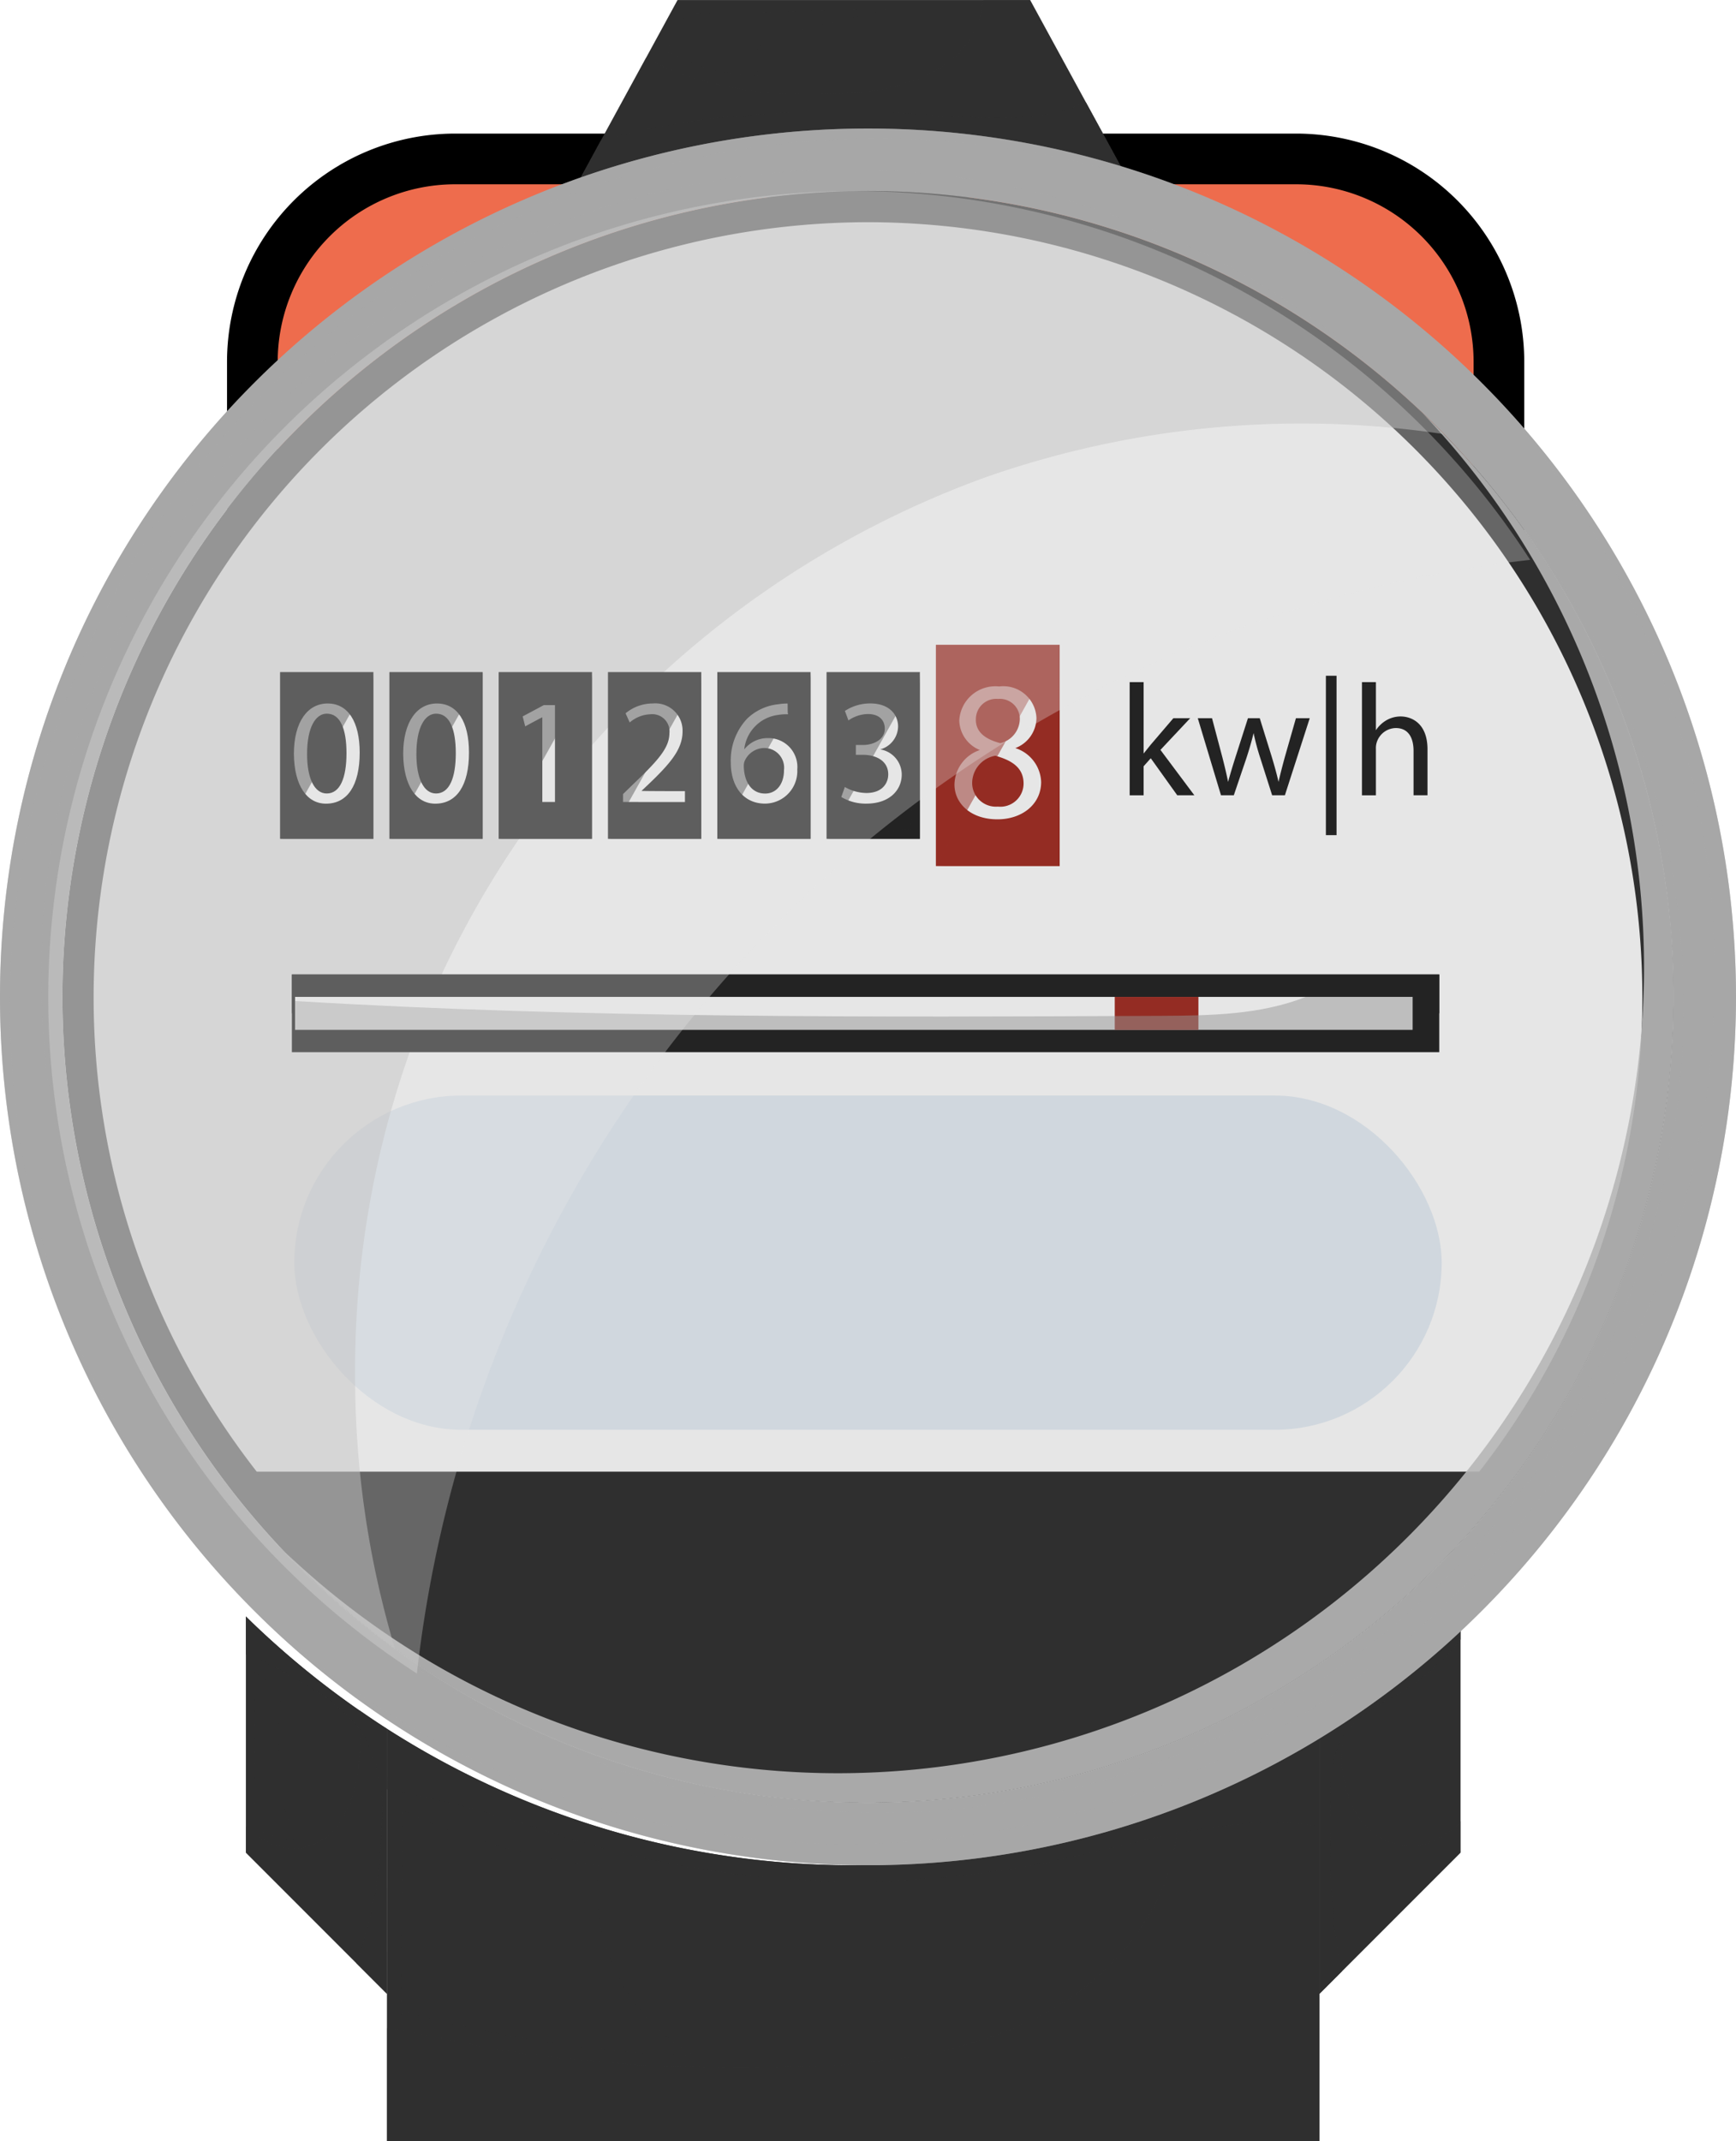 <svg xmlns="http://www.w3.org/2000/svg" width="125.728" height="155.014" viewBox="0 0 125.728 155.014">
  <g id="Grupo_84302" data-name="Grupo 84302" transform="translate(-475 -4412.49)">
    <g id="Grupo_84223" data-name="Grupo 84223" transform="translate(17.43 18.842)">
      <g id="amperimetro" transform="translate(474.012 4403.319)">
        <path id="Trazado_102027" data-name="Trazado 102027" d="M85.6,10H24.68A14.68,14.68,0,0,0,10,24.68v75.6h90.281V24.68A14.68,14.68,0,0,0,85.6,10Z" transform="translate(-8.165 -8.165)" fill="#ee6c4d"/>
        <g id="Grupo_83518" data-name="Grupo 83518" transform="translate(16.669 72.087)">
          <circle id="Elipse_4107" data-name="Elipse 4107" cx="6.278" cy="6.278" r="6.278" transform="translate(0 0)" fill="#75706b"/>
          <circle id="Elipse_4108" data-name="Elipse 4108" cx="6.278" cy="6.278" r="6.278" transform="translate(48.058 0)" fill="#75706b"/>
        </g>
        <path id="Trazado_102028" data-name="Trazado 102028" d="M87.8,50A37.8,37.8,0,0,0,50,87.8v7.34h75.6V87.8A37.8,37.8,0,0,0,87.8,50Z" transform="translate(-40.825 -40.825)" fill="#e6e6e6"/>
        <path id="Trazado_102029" data-name="Trazado 102029" d="M223.34,256a7.34,7.34,0,0,0-7.34,7.34h14.68A7.34,7.34,0,0,0,223.34,256Z" transform="translate(-176.364 -209.024)" fill="#75706b"/>
        <path id="Trazado_102030" data-name="Trazado 102030" d="M77.436,0H16.515A16.534,16.534,0,0,0,0,16.515v75.6a1.835,1.835,0,0,0,1.835,1.835H92.116a1.835,1.835,0,0,0,1.835-1.835v-75.6A16.534,16.534,0,0,0,77.436,0ZM90.281,90.281H3.67V16.515A12.859,12.859,0,0,1,16.515,3.67H77.436A12.859,12.859,0,0,1,90.281,16.515Z"/>
        <path id="Trazado_102031" data-name="Trazado 102031" d="M229.489,379.237c-.227-.738-1.176-.969-1.849-.969-.62,0-1.61.185-1.828.873l-4.254,13.849a1.53,1.53,0,0,0-.044.235,1.055,1.055,0,0,0,.654.906c.57.318,2.174.751,2.466-.206l.821-2.93h4.718l.837,2.929c.255.894,1.616.554,2.18.22a1,1,0,0,0,.595-.837,1.335,1.335,0,0,0-.044-.22Zm-3.406,9.513,1.892-6.76,1.916,6.76Z" transform="translate(-180.866 -308.857)"/>
        <path id="Trazado_102032" data-name="Trazado 102032" d="M88.257,382a8.257,8.257,0,1,0,8.257,8.257A8.267,8.267,0,0,0,88.257,382Zm0,12.845a4.587,4.587,0,1,1,4.587-4.587A4.593,4.593,0,0,1,88.257,394.845Z" transform="translate(-65.32 -311.904)"/>
        <path id="Trazado_102033" data-name="Trazado 102033" d="M350.257,382a8.257,8.257,0,1,0,8.257,8.257A8.267,8.267,0,0,0,350.257,382Zm0,12.845a4.587,4.587,0,1,1,4.587-4.587A4.593,4.593,0,0,1,350.257,394.845Z" transform="translate(-279.244 -311.904)"/>
        <path id="Trazado_102034" data-name="Trazado 102034" d="M74.131,327.835A1.838,1.838,0,0,0,72.3,326H41.835a1.835,1.835,0,1,0,0,3.67H72.3A1.838,1.838,0,0,0,74.131,327.835Z" transform="translate(-32.66 -266.18)"/>
        <path id="Trazado_102035" data-name="Trazado 102035" d="M318.3,326H287.835a1.835,1.835,0,1,0,0,3.67H318.3a1.835,1.835,0,0,0,0-3.67Z" transform="translate(-233.52 -266.18)"/>
        <path id="Trazado_102036" data-name="Trazado 102036" d="M247.835,329.67A1.835,1.835,0,1,0,246,327.835,1.838,1.838,0,0,0,247.835,329.67Z" transform="translate(-200.859 -266.18)"/>
        <path id="Trazado_102037" data-name="Trazado 102037" d="M79.636,40A39.636,39.636,0,0,0,40,79.636v7.34a1.835,1.835,0,0,0,1.835,1.835h75.6a1.835,1.835,0,0,0,1.835-1.835v-7.34A39.636,39.636,0,0,0,79.636,40ZM74.445,85.141a5.506,5.506,0,0,1,10.381,0Zm41.156,0H88.626a9.2,9.2,0,0,0-3.8-5.728l6.407-14.83a1.835,1.835,0,1,0-3.369-1.456L81.443,77.98a9.177,9.177,0,0,0-10.8,7.16H43.67v-5.5a35.966,35.966,0,1,1,71.931,0Z" transform="translate(-32.66 -32.66)"/>
        <circle id="Elipse_4109" data-name="Elipse 4109" cx="1.835" cy="1.835" r="1.835" transform="translate(68.995 31.286)"/>
        <ellipse id="Elipse_4110" data-name="Elipse 4110" cx="1.948" cy="1.732" rx="1.948" ry="1.732" transform="translate(17.535 45.244)"/>
        <circle id="Elipse_4111" data-name="Elipse 4111" cx="1.948" cy="1.948" r="1.948" transform="translate(18.401 37.883)"/>
        <circle id="Elipse_4112" data-name="Elipse 4112" cx="1.732" cy="1.732" r="1.732" transform="translate(21.431 31.389)"/>
        <ellipse id="Elipse_4113" data-name="Elipse 4113" cx="1.732" cy="1.948" rx="1.732" ry="1.948" transform="translate(25.761 25.328)"/>
        <ellipse id="Elipse_4114" data-name="Elipse 4114" cx="1.732" cy="1.948" rx="1.732" ry="1.948" transform="translate(31.389 20.998)"/>
        <ellipse id="Elipse_4115" data-name="Elipse 4115" cx="1.948" cy="1.732" rx="1.948" ry="1.732" transform="translate(37.883 18.401)"/>
        <circle id="Elipse_4116" data-name="Elipse 4116" cx="1.732" cy="1.732" r="1.732" transform="translate(45.244 17.535)"/>
        <circle id="Elipse_4117" data-name="Elipse 4117" cx="1.835" cy="1.835" r="1.835" transform="translate(52.279 18.385)"/>
        <circle id="Elipse_4118" data-name="Elipse 4118" cx="1.835" cy="1.835" r="1.835" transform="translate(58.934 21.148)"/>
        <circle id="Elipse_4119" data-name="Elipse 4119" cx="1.835" cy="1.835" r="1.835" transform="translate(64.623 25.559)"/>
        <circle id="Elipse_4120" data-name="Elipse 4120" cx="1.835" cy="1.835" r="1.835" transform="translate(71.739 37.947)"/>
        <circle id="Elipse_4121" data-name="Elipse 4121" cx="1.835" cy="1.835" r="1.835" transform="translate(72.665 45.091)"/>
      </g>
      <g id="Grupo_84154" data-name="Grupo 84154" transform="translate(475.378 4510.673)">
        <g id="Grupo_84143" data-name="Grupo 84143" transform="translate(10.216 8.129)">
          <path id="Trazado_102417" data-name="Trazado 102417" d="M-1946.188,2531.925a62.546,62.546,0,0,1-33.812-9.88v29.861h67.539V2522.1A62.545,62.545,0,0,1-1946.188,2531.925Z" transform="translate(1980 -2522.045)" fill="#2f2f2f"/>
        </g>
        <g id="Grupo_84144" data-name="Grupo 84144" transform="translate(77.755 0.082)">
          <path id="Trazado_102418" data-name="Trazado 102418" d="M-1384.576,2459.2v19.13l10.216-10.216V2451.1A63.128,63.128,0,0,1-1384.576,2459.2Z" transform="translate(1384.576 -2451.101)" fill="#2f2f2f"/>
        </g>
        <g id="Grupo_84145" data-name="Grupo 84145" transform="translate(0)">
          <path id="Trazado_102419" data-name="Trazado 102419" d="M-2070.063,2450.38v17.1l10.216,10.216v-19.186A63.124,63.124,0,0,1-2070.063,2450.38Z" transform="translate(2070.063 -2450.38)" fill="#2f2f2f"/>
        </g>
        <g id="Grupo_84146" data-name="Grupo 84146" transform="translate(10.216 8.184)" opacity="0.5" style="mix-blend-mode: multiply;isolation: isolate">
          <path id="Trazado_102420" data-name="Trazado 102420" d="M-1922.736,2528.94c-.111,6-4.4,11.334-9.681,14.177s-11.432,3.587-17.427,3.819q-5.778.224-11.558-.123-4.985-.3-9.932-1.018c-2.881-.419-5.78-1.265-8.666-1.65v8.19h67.539v-29.806a62.912,62.912,0,0,1-10.315,5.27C-1922.756,2528.181-1922.729,2528.564-1922.736,2528.94Z" transform="translate(1980 -2522.529)" fill="#2f2f2f"/>
        </g>
        <g id="Grupo_84147" data-name="Grupo 84147" transform="translate(10.216 8.129)" opacity="0.9" style="mix-blend-mode: multiply;isolation: isolate">
          <path id="Trazado_102421" data-name="Trazado 102421" d="M-1980,2522.045v4.384a91.106,91.106,0,0,1,11.9,3.136,70.759,70.759,0,0,0,36.359,2.056c6.375-1.327,12.986-3.53,19.276-2.518v-7a62.545,62.545,0,0,1-33.727,9.825A62.546,62.546,0,0,1-1980,2522.045Z" transform="translate(1980 -2522.045)" fill="#2f2f2f"/>
        </g>
        <g id="Grupo_84148" data-name="Grupo 84148" transform="translate(11.233 14.005)" opacity="0.3" style="mix-blend-mode: screen;isolation: isolate">
          <path id="Trazado_102422" data-name="Trazado 102422" d="M-1956.7,2577.876a13.565,13.565,0,0,0,1.41,8.052,13.33,13.33,0,0,0,5.689,5.767,98.525,98.525,0,0,1-21.186-3.213l-.249.3q.028-7.462.055-14.926A44.538,44.538,0,0,0-1956.7,2577.876Z" transform="translate(1971.036 -2573.852)" fill="#2f2f2f"/>
        </g>
        <g id="Grupo_84149" data-name="Grupo 84149" transform="translate(0 6.773)" opacity="0.5" style="mix-blend-mode: multiply;isolation: isolate">
          <path id="Trazado_102423" data-name="Trazado 102423" d="M-2059.847,2511.448c-.68-.435-1.342-.9-2-1.356a21.874,21.874,0,0,1-.048,3.969,9.348,9.348,0,0,1-1.161,3.871,4.4,4.4,0,0,1-3.262,2.184,4.6,4.6,0,0,1-2.965-.956,8.042,8.042,0,0,1-.775-.646v1.9l10.216,10.216Z" transform="translate(2070.063 -2510.092)" fill="#2f2f2f"/>
        </g>
        <g id="Grupo_84150" data-name="Grupo 84150" transform="translate(0)" opacity="0.9" style="mix-blend-mode: multiply;isolation: isolate">
          <path id="Trazado_102424" data-name="Trazado 102424" d="M-2070.063,2453.127a6.605,6.605,0,0,1,.768.257,32.173,32.173,0,0,1,3.255,1.781,13.259,13.259,0,0,1,4.317,3.5,11.175,11.175,0,0,1,1.51,6.6,30.538,30.538,0,0,1-1.332,8.629c-.166.53-.343,1.06-.511,1.592l2.209,2.209v-19.186a63.124,63.124,0,0,1-10.216-8.129Z" transform="translate(2070.063 -2450.38)" fill="#2f2f2f"/>
        </g>
        <g id="Grupo_84151" data-name="Grupo 84151" transform="translate(0.6 3.997)" opacity="0.3" style="mix-blend-mode: screen;isolation: isolate">
          <path id="Trazado_102425" data-name="Trazado 102425" d="M-2062.8,2487.029a28.785,28.785,0,0,0,.14,7.919c.172,1.092.5,2.381,1.493,2.875a6.4,6.4,0,0,1-3.609-.95q.021-5.626.042-11.253A20.276,20.276,0,0,0-2062.8,2487.029Z" transform="translate(2064.774 -2485.619)" fill="#2f2f2f"/>
        </g>
        <g id="Grupo_84152" data-name="Grupo 84152" transform="translate(77.755 6.817)" opacity="0.5" style="mix-blend-mode: multiply;isolation: isolate">
          <path id="Trazado_102426" data-name="Trazado 102426" d="M-1374.36,2518.487a5.432,5.432,0,0,1-3.329,1.8,4.646,4.646,0,0,1-4.024-2.056,7.651,7.651,0,0,1-1.231-4.487,17.212,17.212,0,0,1,.361-3.1c.011-.057.023-.106.034-.161-.67.464-1.339.928-2.027,1.367v19.13l10.216-10.216Z" transform="translate(1384.576 -2510.482)" fill="#2f2f2f"/>
        </g>
        <g id="Grupo_84153" data-name="Grupo 84153" transform="translate(77.755 0.082)" opacity="0.9" style="mix-blend-mode: multiply;isolation: isolate">
          <path id="Trazado_102427" data-name="Trazado 102427" d="M-1384.576,2478.333l1.634-1.635c-.082-.378-.168-.751-.231-1.1a41.132,41.132,0,0,1-.554-5.286c-.094-2.013-.085-4.028-.075-6.042a8.894,8.894,0,0,1,.707-4.195c1-1.876,3.156-2.753,4.948-3.9a15.054,15.054,0,0,0,3.787-3.483V2451.1a63.128,63.128,0,0,1-10.216,8.1Z" transform="translate(1384.576 -2451.101)" fill="#2f2f2f"/>
        </g>
      </g>
      <g id="Grupo_84159" data-name="Grupo 84159" transform="translate(498.848 4393.648)">
        <g id="Grupo_84155" data-name="Grupo 84155" transform="translate(0 0)">
          <path id="Trazado_102428" data-name="Trazado 102428" d="M-1829.823,1418.7h-25.535l-7.79,14.283h41.116Z" transform="translate(1863.149 -1418.695)" fill="#2f2f2f"/>
        </g>
        <g id="Grupo_84156" data-name="Grupo 84156" transform="translate(0 0)" opacity="0.5" style="mix-blend-mode: multiply;isolation: isolate">
          <path id="Trazado_102429" data-name="Trazado 102429" d="M-1863.149,1432.978h41.116l-7.79-14.282h-3.389a6.492,6.492,0,0,1-3.227,4.975,13.793,13.793,0,0,1-6.044,1.712c-5.1.461-10.618-.085-15.172-2.474Z" transform="translate(1863.149 -1418.695)" fill="#2f2f2f"/>
        </g>
        <g id="Grupo_84157" data-name="Grupo 84157" transform="translate(0 7.416)" opacity="0.9" style="mix-blend-mode: multiply;isolation: isolate">
          <path id="Trazado_102430" data-name="Trazado 102430" d="M-1863.149,1490.941h41.116l-3.745-6.867c-.132.056-.263.116-.4.168-3.275,1.288-6.927.979-10.439.759a95.266,95.266,0,0,0-14.114.028,54.588,54.588,0,0,0-10.188,1.816Z" transform="translate(1863.149 -1484.074)" fill="#2f2f2f"/>
        </g>
        <g id="Grupo_84158" data-name="Grupo 84158" transform="translate(6.999 0.687)" opacity="0.3" style="mix-blend-mode: screen;isolation: isolate">
          <path id="Trazado_102431" data-name="Trazado 102431" d="M-1785.359,1424.748c-4.808.071-9.782.236-14.591.308a9.924,9.924,0,0,0-1.492,2.757,15.747,15.747,0,0,0,7.085,1.779c-.837-.194-.992-1.442-.452-2.11a3.871,3.871,0,0,1,2.284-1.079C-1790.156,1425.879-1787.728,1425.271-1785.359,1424.748Z" transform="translate(1801.442 -1424.748)" fill="#2f2f2f"/>
        </g>
      </g>
      <g id="Grupo_84172" data-name="Grupo 84172" transform="translate(457.57 4402.953)">
        <g id="Grupo_84160" data-name="Grupo 84160" transform="translate(4.521 4.52)">
          <path id="Trazado_102432" data-name="Trazado 102432" d="M-2137.92,1657.27a58.409,58.409,0,0,1-58.343-58.344,58.41,58.41,0,0,1,58.343-58.344,58.41,58.41,0,0,1,58.344,58.344A58.41,58.41,0,0,1-2137.92,1657.27Z" transform="translate(2196.263 -1540.582)" fill="#2f2f2f"/>
        </g>
        <g id="Grupo_84161" data-name="Grupo 84161" transform="translate(6.781 6.781)">
          <path id="Trazado_102433" data-name="Trazado 102433" d="M-2075.985,1650.963a55.787,55.787,0,0,0,11.814-34.371,56.147,56.147,0,0,0-56.084-56.084,56.146,56.146,0,0,0-56.083,56.084,55.787,55.787,0,0,0,11.814,34.371Z" transform="translate(2176.337 -1560.508)" fill="#e6e6e6"/>
        </g>
        <g id="Grupo_84162" data-name="Grupo 84162" transform="translate(21.315 70.005)" opacity="0.1">
          <rect id="Rectángulo_31854" data-name="Rectángulo 31854" width="83.097" height="24.201" rx="12.1" fill="#0a5296"/>
        </g>
        <g id="Grupo_84163" data-name="Grupo 84163" transform="translate(0 0)">
          <path id="Trazado_102434" data-name="Trazado 102434" d="M-2173.253,1500.73a62.864,62.864,0,0,0-62.864,62.864,62.864,62.864,0,0,0,62.864,62.864,62.864,62.864,0,0,0,62.864-62.864A62.864,62.864,0,0,0-2173.253,1500.73Zm0,121.208a58.41,58.41,0,0,1-58.343-58.344,58.41,58.41,0,0,1,58.343-58.344,58.41,58.41,0,0,1,58.344,58.344A58.41,58.41,0,0,1-2173.253,1621.938Z" transform="translate(2236.117 -1500.73)" fill="#a7a7a7"/>
        </g>
        <g id="Grupo_84166" data-name="Grupo 84166" transform="translate(2.979 2.979)" opacity="0.5" style="mix-blend-mode: multiply;isolation: isolate">
          <g id="Grupo_84164" data-name="Grupo 84164">
            <path id="Trazado_102435" data-name="Trazado 102435" d="M-2191.959,1627.322a58.129,58.129,0,0,1-16.355-40.447,58.41,58.41,0,0,1,58.343-58.344,58.129,58.129,0,0,1,40.447,16.355,58.164,58.164,0,0,0-41.989-17.9,58.41,58.41,0,0,0-58.343,58.344A58.164,58.164,0,0,0-2191.959,1627.322Z" transform="translate(2209.856 -1526.989)" fill="#a7a7a7"/>
          </g>
          <g id="Grupo_84165" data-name="Grupo 84165" transform="translate(14.681 14.681)">
            <path id="Trazado_102436" data-name="Trazado 102436" d="M-1991.563,1656.42a62.637,62.637,0,0,1,17.66,43.662,62.864,62.864,0,0,1-62.864,62.864,62.639,62.639,0,0,1-43.662-17.66,62.663,62.663,0,0,0,45.2,19.2,62.864,62.864,0,0,0,62.864-62.864A62.662,62.662,0,0,0-1991.563,1656.42Z" transform="translate(2080.429 -1656.42)" fill="#a7a7a7"/>
          </g>
        </g>
        <g id="Grupo_84169" data-name="Grupo 84169" transform="translate(0 0)" opacity="0.5" style="mix-blend-mode: screen;isolation: isolate">
          <g id="Grupo_84167" data-name="Grupo 84167" transform="translate(21.998 21.998)">
            <path id="Trazado_102437" data-name="Trazado 102437" d="M-2000.6,1794.592a58.41,58.41,0,0,0,58.344-58.344,58.16,58.16,0,0,0-17.477-41.588,58.144,58.144,0,0,1,16.756,40.867,58.41,58.41,0,0,1-58.344,58.344,58.142,58.142,0,0,1-40.866-16.756A58.158,58.158,0,0,0-2000.6,1794.592Z" transform="translate(2042.186 -1694.66)" fill="#a7a7a7"/>
          </g>
          <g id="Grupo_84168" data-name="Grupo 84168">
            <path id="Trazado_102438" data-name="Trazado 102438" d="M-2235.4,1564.315a62.864,62.864,0,0,1,62.864-62.864,62.651,62.651,0,0,1,44.082,18.06,62.662,62.662,0,0,0-44.8-18.782,62.864,62.864,0,0,0-62.864,62.864,62.664,62.664,0,0,0,18.781,44.8A62.652,62.652,0,0,1-2235.4,1564.315Z" transform="translate(2236.117 -1500.73)" fill="#a7a7a7"/>
          </g>
        </g>
        <g id="Grupo_84170" data-name="Grupo 84170" transform="translate(4.521 4.52)" opacity="0.5" style="mix-blend-mode: multiply;isolation: isolate">
          <path id="Trazado_102439" data-name="Trazado 102439" d="M-2137.92,1540.582a58.41,58.41,0,0,0-58.343,58.344,58.292,58.292,0,0,0,24.081,47.181,68.781,68.781,0,0,1-2.884-20.014,68.738,68.738,0,0,1,4.885-25.641,69.762,69.762,0,0,1,40.816-39.157,69.326,69.326,0,0,1,33.156-3.108A58.161,58.161,0,0,0-2137.92,1540.582Z" transform="translate(2196.263 -1540.582)" fill="#b6b6b6"/>
        </g>
        <g id="Grupo_84171" data-name="Grupo 84171" transform="translate(20.582 20.585)" opacity="0.9" style="mix-blend-mode: multiply;isolation: isolate">
          <path id="Trazado_102440" data-name="Trazado 102440" d="M-1972.239,1682.209a58.121,58.121,0,0,1,16.062,40.139,58.41,58.41,0,0,1-58.344,58.344,58.119,58.119,0,0,1-40.141-16.065,58.168,58.168,0,0,0,42.281,18.2,58.41,58.41,0,0,0,58.344-58.344A58.17,58.17,0,0,0-1972.239,1682.209Z" transform="translate(2054.662 -1682.209)" fill="#b6b6b6"/>
        </g>
      </g>
      <g id="Grupo_84176" data-name="Grupo 84176" transform="translate(478.709 4464.194)">
        <g id="Grupo_84173" data-name="Grupo 84173" transform="translate(0)">
          <rect id="Rectángulo_31855" data-name="Rectángulo 31855" width="83.097" height="5.626" fill="#232323"/>
        </g>
        <g id="Grupo_84175" data-name="Grupo 84175" transform="translate(0)" style="mix-blend-mode: multiply;isolation: isolate">
          <g id="Grupo_84174" data-name="Grupo 84174">
            <rect id="Rectángulo_31856" data-name="Rectángulo 31856" width="83.097" height="2.813" fill="#232323"/>
          </g>
        </g>
      </g>
      <g id="Grupo_84180" data-name="Grupo 84180" transform="translate(478.94 4465.818)">
        <g id="Grupo_84177" data-name="Grupo 84177" transform="translate(0 0)">
          <rect id="Rectángulo_31857" data-name="Rectángulo 31857" width="80.933" height="2.38" fill="#e6e6e6"/>
        </g>
        <g id="Grupo_84178" data-name="Grupo 84178" transform="translate(59.365 0)">
          <rect id="Rectángulo_31858" data-name="Rectángulo 31858" width="6.059" height="2.38" fill="#942c23"/>
        </g>
        <g id="Grupo_84179" data-name="Grupo 84179" transform="translate(0 0)" opacity="0.5" style="mix-blend-mode: multiply;isolation: isolate">
          <path id="Trazado_102441" data-name="Trazado 102441" d="M-1975.929,2056.31c-20.918.1-41.859.182-62.733-1.073v2.082h80.933v-2.38h-7.739C-1968.721,2056.237-1972.393,2056.293-1975.929,2056.31Z" transform="translate(2038.663 -2054.939)" fill="#959595"/>
        </g>
      </g>
      <g id="Grupo_84221" data-name="Grupo 84221" transform="translate(477.858 4440.332)">
        <g id="Grupo_84181" data-name="Grupo 84181" transform="translate(47.496 0)">
          <rect id="Rectángulo_31859" data-name="Rectángulo 31859" width="8.962" height="16.014" fill="#942c23"/>
        </g>
        <g id="Grupo_84183" data-name="Grupo 84183" transform="translate(48.838 3.013)">
          <g id="Grupo_84182" data-name="Grupo 84182">
            <path id="Trazado_102442" data-name="Trazado 102442" d="M-1617.651,1863.916a2.687,2.687,0,0,1,1.838-2.5,2.378,2.378,0,0,1-1.49-2.129,2.616,2.616,0,0,1,2.89-2.473,2.4,2.4,0,0,1,2.7,2.287,2.358,2.358,0,0,1-1.53,2.174,2.681,2.681,0,0,1,1.87,2.448c0,1.625-1.383,2.709-3.168,2.709C-1616.475,1866.432-1617.651,1865.275-1617.651,1863.916Zm5.006-.064c0-1.123-.787-1.671-2.045-2.024a2.025,2.025,0,0,0-1.678,1.917,1.719,1.719,0,0,0,1.861,1.766A1.684,1.684,0,0,0-1612.645,1863.852Zm-3.458-4.654c-.008.932.7,1.437,1.769,1.72a1.823,1.823,0,0,0,1.414-1.692,1.445,1.445,0,0,0-1.575-1.51A1.472,1.472,0,0,0-1616.1,1859.2Z" transform="translate(1617.651 -1856.814)" fill="#e6e6e6"/>
          </g>
        </g>
        <g id="Grupo_84184" data-name="Grupo 84184" transform="translate(0 1.978)">
          <rect id="Rectángulo_31860" data-name="Rectángulo 31860" width="6.753" height="12.067" fill="#232323"/>
        </g>
        <g id="Grupo_84186" data-name="Grupo 84186" transform="translate(0.997 4.242)">
          <g id="Grupo_84185" data-name="Grupo 84185">
            <path id="Trazado_102443" data-name="Trazado 102443" d="M-2034.651,1871.208c0,2.38-.89,3.7-2.441,3.7-1.37,0-2.3-1.284-2.324-3.6,0-2.359,1.017-3.653,2.442-3.653C-2035.5,1867.652-2034.651,1868.973-2034.651,1871.208Zm-3.81.1c0,1.83.561,2.862,1.424,2.862.968,0,1.43-1.132,1.43-2.919,0-1.732-.438-2.859-1.424-2.859C-2037.857,1868.39-2038.462,1869.406-2038.46,1871.307Z" transform="translate(2039.416 -1867.652)" fill="#e6e6e6"/>
          </g>
        </g>
        <g id="Grupo_84187" data-name="Grupo 84187" transform="translate(7.916 1.978)">
          <rect id="Rectángulo_31861" data-name="Rectángulo 31861" width="6.753" height="12.067" fill="#232323"/>
        </g>
        <g id="Grupo_84189" data-name="Grupo 84189" transform="translate(8.913 4.242)">
          <g id="Grupo_84188" data-name="Grupo 84188">
            <path id="Trazado_102444" data-name="Trazado 102444" d="M-1964.864,1871.208c0,2.38-.891,3.7-2.441,3.7-1.37,0-2.3-1.284-2.324-3.6,0-2.359,1.018-3.653,2.442-3.653C-1965.708,1867.652-1964.864,1868.973-1964.864,1871.208Zm-3.81.1c0,1.83.561,2.862,1.424,2.862.968,0,1.43-1.132,1.43-2.919,0-1.732-.438-2.859-1.424-2.859C-1968.07,1868.39-1968.674,1869.406-1968.673,1871.307Z" transform="translate(1969.629 -1867.652)" fill="#e6e6e6"/>
          </g>
        </g>
        <g id="Grupo_84190" data-name="Grupo 84190" transform="translate(15.831 1.978)">
          <rect id="Rectángulo_31862" data-name="Rectángulo 31862" width="6.753" height="12.067" fill="#232323"/>
        </g>
        <g id="Grupo_84192" data-name="Grupo 84192" transform="translate(17.565 4.36)">
          <g id="Grupo_84191" data-name="Grupo 84191">
            <path id="Trazado_102445" data-name="Trazado 102445" d="M-1891.928,1869.575c-.022,0-1.24.658-1.24.658l-.182-.722,1.533-.818h.806v7.017h-.916Z" transform="translate(1893.351 -1868.693)" fill="#e6e6e6"/>
          </g>
        </g>
        <g id="Grupo_84193" data-name="Grupo 84193" transform="translate(23.746 1.978)">
          <rect id="Rectángulo_31863" data-name="Rectángulo 31863" width="6.753" height="12.067" fill="#232323"/>
        </g>
        <g id="Grupo_84195" data-name="Grupo 84195" transform="translate(24.837 4.242)">
          <g id="Grupo_84194" data-name="Grupo 84194">
            <path id="Trazado_102446" data-name="Trazado 102446" d="M-1829.244,1874.787v-.577l.745-.724c1.791-1.707,2.607-2.619,2.612-3.677a1.247,1.247,0,0,0-1.383-1.373,2.425,2.425,0,0,0-1.493.594l-.3-.664a3.081,3.081,0,0,1,1.984-.713,1.97,1.97,0,0,1,2.143,2.035c0,1.3-.939,2.351-2.416,3.768l-.555.524c0,.022,3.144.022,3.144.022v.786Z" transform="translate(1829.244 -1867.652)" fill="#e6e6e6"/>
          </g>
        </g>
        <g id="Grupo_84196" data-name="Grupo 84196" transform="translate(31.662 1.978)">
          <rect id="Rectángulo_31864" data-name="Rectángulo 31864" width="6.753" height="12.067" fill="#232323"/>
        </g>
        <g id="Grupo_84198" data-name="Grupo 84198" transform="translate(32.639 4.251)">
          <g id="Grupo_84197" data-name="Grupo 84197">
            <path id="Trazado_102447" data-name="Trazado 102447" d="M-1756.333,1868.5a3.922,3.922,0,0,0-.719.052,2.818,2.818,0,0,0-2.431,2.493,2.161,2.161,0,0,1,1.718-.818,2.088,2.088,0,0,1,2.123,2.268,2.352,2.352,0,0,1-2.338,2.475c-1.5,0-2.478-1.169-2.478-2.988a4.4,4.4,0,0,1,1.187-3.164,3.811,3.811,0,0,1,2.245-1.041,4.13,4.13,0,0,1,.686-.053Zm-.273,4.055a1.426,1.426,0,0,0-1.443-1.609,1.564,1.564,0,0,0-1.367.861.907.907,0,0,0-.1.417c.014,1.155.546,2.017,1.544,2.017C-1757.156,1874.243-1756.605,1873.56-1756.605,1872.557Z" transform="translate(1760.457 -1867.727)" fill="#e6e6e6"/>
          </g>
        </g>
        <g id="Grupo_84199" data-name="Grupo 84199" transform="translate(39.577 1.978)">
          <rect id="Rectángulo_31865" data-name="Rectángulo 31865" width="6.753" height="12.067" fill="#232323"/>
        </g>
        <g id="Grupo_84201" data-name="Grupo 84201" transform="translate(40.644 4.242)">
          <g id="Grupo_84200" data-name="Grupo 84200">
            <path id="Trazado_102448" data-name="Trazado 102448" d="M-1689.627,1873.7a3.231,3.231,0,0,0,1.557.435c1.213,0,1.593-.771,1.588-1.358-.011-.987-.9-1.4-1.816-1.405h-.531v-.713h.532c.691,0,1.564-.355,1.564-1.184,0-.563-.358-1.057-1.233-1.057a2.567,2.567,0,0,0-1.4.462l-.256-.686a3.324,3.324,0,0,1,1.836-.543c1.388,0,2.016.818,2.016,1.675a1.753,1.753,0,0,1-1.295,1.653,1.853,1.853,0,0,1,1.559,1.82c0,1.12-.88,2.106-2.56,2.106a3.444,3.444,0,0,1-1.817-.48Z" transform="translate(1689.881 -1867.652)" fill="#e6e6e6"/>
          </g>
        </g>
        <g id="Grupo_84206" data-name="Grupo 84206" transform="translate(61.528 2.237)">
          <g id="Grupo_84202" data-name="Grupo 84202" transform="translate(0 0.462)">
            <path id="Trazado_102449" data-name="Trazado 102449" d="M-1504.763,1859.219c.159-.2.351-.444.51-.636l1.645-1.923h1.218l-2.155,2.295,2.457,3.286h-1.238l-1.919-2.682-.519.582v2.1h-1.009v-8.192h1.009Z" transform="translate(1505.772 -1854.049)" fill="#232323"/>
          </g>
          <g id="Grupo_84203" data-name="Grupo 84203" transform="translate(4.931 3.073)">
            <path id="Trazado_102450" data-name="Trazado 102450" d="M-1461.268,1877.074l.75,2.832c.16.623.3,1.206.414,1.781.152-.562.336-1.169.528-1.773l.911-2.84h.854l.868,2.791c.2.662.364,1.253.492,1.821.129-.566.28-1.153.461-1.812l.8-2.8h1l-1.8,5.58h-.923l-.848-2.662a16.707,16.707,0,0,1-.495-1.84c-.165.674-.338,1.252-.534,1.849l-.9,2.653h-.928l-1.681-5.58Z" transform="translate(1462.3 -1877.074)" fill="#232323"/>
          </g>
          <g id="Grupo_84204" data-name="Grupo 84204" transform="translate(14.21)">
            <path id="Trazado_102451" data-name="Trazado 102451" d="M-1379.721,1849.978v11.539h-.772v-11.539Z" transform="translate(1380.493 -1849.978)" fill="#232323"/>
          </g>
          <g id="Grupo_84205" data-name="Grupo 84205" transform="translate(16.823 0.462)">
            <path id="Trazado_102452" data-name="Trazado 102452" d="M-1357.457,1854.049h1.01v3.483a2.265,2.265,0,0,1,.752-.717,2.05,2.05,0,0,1,1.04-.281c.752,0,1.944.458,1.944,2.384v3.323h-1.01v-3.212c0-.9-.34-1.656-1.289-1.656a1.475,1.475,0,0,0-1.37,1.013,1.371,1.371,0,0,0-.068.483v3.373h-1.01Z" transform="translate(1357.457 -1854.049)" fill="#232323"/>
          </g>
        </g>
        <g id="Grupo_84207" data-name="Grupo 84207" transform="translate(0 1.978)" opacity="0.5" style="mix-blend-mode: screen;isolation: isolate">
          <path id="Trazado_102453" data-name="Trazado 102453" d="M-2048.2,1859.759l6.753-12.067h-6.753Z" transform="translate(2048.203 -1847.692)" fill="#232323"/>
        </g>
        <g id="Grupo_84208" data-name="Grupo 84208" transform="translate(0 1.978)" opacity="0.5" style="mix-blend-mode: multiply;isolation: isolate">
          <path id="Trazado_102454" data-name="Trazado 102454" d="M-2048.2,1859.759l6.059-.731.694-11.336v12.067Z" transform="translate(2048.203 -1847.692)" fill="#232323"/>
        </g>
        <g id="Grupo_84209" data-name="Grupo 84209" transform="translate(7.919 1.978)" opacity="0.5" style="mix-blend-mode: screen;isolation: isolate">
          <path id="Trazado_102455" data-name="Trazado 102455" d="M-1978.39,1859.759l6.753-12.067h-6.753Z" transform="translate(1978.39 -1847.692)" fill="#232323"/>
        </g>
        <g id="Grupo_84210" data-name="Grupo 84210" transform="translate(7.919 1.978)" opacity="0.5" style="mix-blend-mode: multiply;isolation: isolate">
          <path id="Trazado_102456" data-name="Trazado 102456" d="M-1978.39,1859.759l6.059-.731.694-11.336v12.067Z" transform="translate(1978.39 -1847.692)" fill="#232323"/>
        </g>
        <g id="Grupo_84211" data-name="Grupo 84211" transform="translate(15.838 1.978)" opacity="0.5" style="mix-blend-mode: screen;isolation: isolate">
          <path id="Trazado_102457" data-name="Trazado 102457" d="M-1908.578,1859.759l6.753-12.067h-6.753Z" transform="translate(1908.578 -1847.692)" fill="#232323"/>
        </g>
        <g id="Grupo_84212" data-name="Grupo 84212" transform="translate(15.838 1.978)" opacity="0.5" style="mix-blend-mode: multiply;isolation: isolate">
          <path id="Trazado_102458" data-name="Trazado 102458" d="M-1908.578,1859.759l6.059-.731.694-11.336v12.067Z" transform="translate(1908.578 -1847.692)" fill="#232323"/>
        </g>
        <g id="Grupo_84213" data-name="Grupo 84213" transform="translate(23.757 1.978)" opacity="0.5" style="mix-blend-mode: screen;isolation: isolate">
          <path id="Trazado_102459" data-name="Trazado 102459" d="M-1838.765,1859.759l6.753-12.067h-6.753Z" transform="translate(1838.765 -1847.692)" fill="#232323"/>
        </g>
        <g id="Grupo_84214" data-name="Grupo 84214" transform="translate(23.757 1.978)" opacity="0.5" style="mix-blend-mode: multiply;isolation: isolate">
          <path id="Trazado_102460" data-name="Trazado 102460" d="M-1838.765,1859.759l6.059-.731.694-11.336v12.067Z" transform="translate(1838.765 -1847.692)" fill="#232323"/>
        </g>
        <g id="Grupo_84215" data-name="Grupo 84215" transform="translate(31.675 1.978)" opacity="0.5" style="mix-blend-mode: screen;isolation: isolate">
          <path id="Trazado_102461" data-name="Trazado 102461" d="M-1768.953,1859.759l6.753-12.067h-6.753Z" transform="translate(1768.953 -1847.692)" fill="#232323"/>
        </g>
        <g id="Grupo_84216" data-name="Grupo 84216" transform="translate(31.675 1.978)" opacity="0.5" style="mix-blend-mode: multiply;isolation: isolate">
          <path id="Trazado_102462" data-name="Trazado 102462" d="M-1768.953,1859.759l6.059-.731.694-11.336v12.067Z" transform="translate(1768.953 -1847.692)" fill="#232323"/>
        </g>
        <g id="Grupo_84217" data-name="Grupo 84217" transform="translate(39.594 1.978)" opacity="0.5" style="mix-blend-mode: screen;isolation: isolate">
          <path id="Trazado_102463" data-name="Trazado 102463" d="M-1699.142,1859.759l6.753-12.067h-6.753Z" transform="translate(1699.142 -1847.692)" fill="#232323"/>
        </g>
        <g id="Grupo_84218" data-name="Grupo 84218" transform="translate(39.594 1.978)" opacity="0.5" style="mix-blend-mode: multiply;isolation: isolate">
          <path id="Trazado_102464" data-name="Trazado 102464" d="M-1699.142,1859.759l6.059-.731.694-11.336v12.067Z" transform="translate(1699.142 -1847.692)" fill="#232323"/>
        </g>
        <g id="Grupo_84219" data-name="Grupo 84219" transform="translate(47.496 0)" opacity="0.5" style="mix-blend-mode: screen;isolation: isolate">
          <path id="Trazado_102465" data-name="Trazado 102465" d="M-1629.482,1830.254h8.962l-8.962,16.014Z" transform="translate(1629.482 -1830.254)" fill="#942c23"/>
        </g>
        <g id="Grupo_84220" data-name="Grupo 84220" transform="translate(47.496 0)" opacity="0.5" style="mix-blend-mode: multiply;isolation: isolate">
          <path id="Trazado_102466" data-name="Trazado 102466" d="M-1629.482,1846.267l8.407-.446.554-15.568v16.014Z" transform="translate(1629.482 -1830.254)" fill="#942c23"/>
        </g>
      </g>
      <g id="Grupo_84222" data-name="Grupo 84222" transform="translate(461.063 4407.474)" opacity="0.3" style="mix-blend-mode: screen;isolation: isolate">
        <path id="Trazado_102467" data-name="Trazado 102467" d="M-2088.939,1567.287a58.332,58.332,0,0,0-48.981-26.7,58.41,58.41,0,0,0-58.343,58.344,58.333,58.333,0,0,0,26.7,48.981A91.429,91.429,0,0,1-2088.939,1567.287Z" transform="translate(2196.263 -1540.582)" fill="#e6e6e6"/>
      </g>
    </g>
  </g>
</svg>
